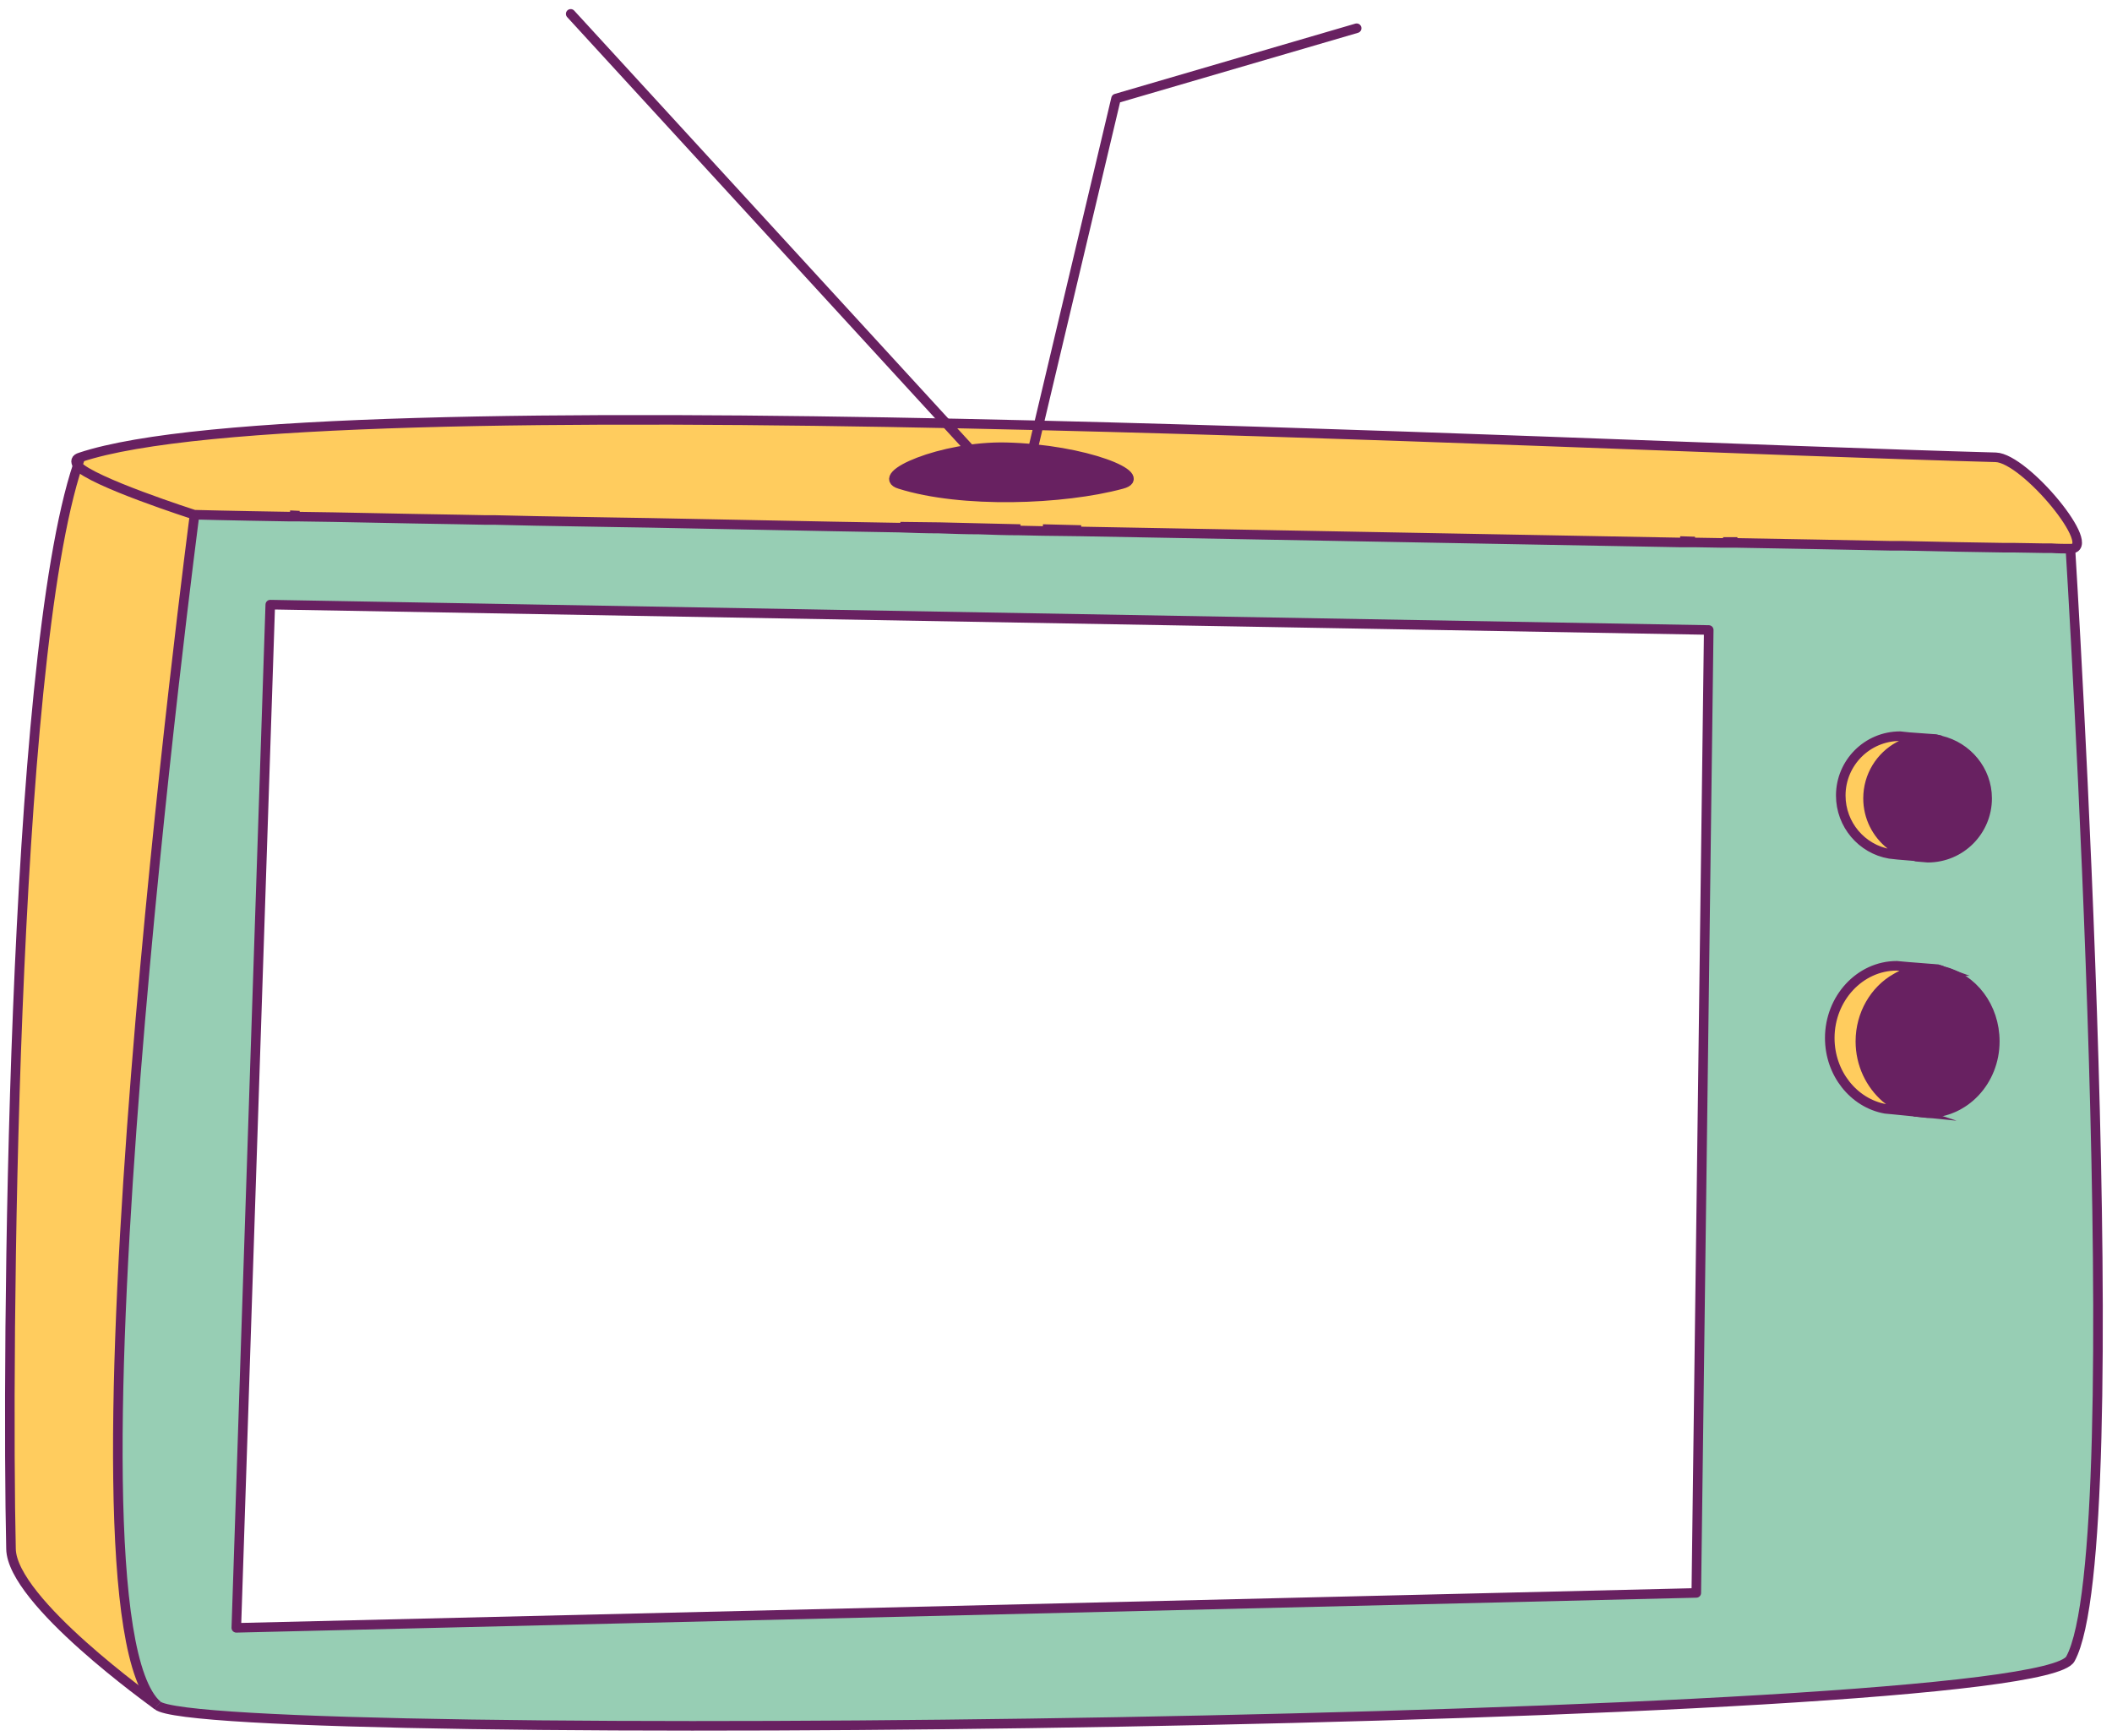 <?xml version="1.0" encoding="utf-8"?>
<!-- Generator: Adobe Illustrator 19.0.0, SVG Export Plug-In . SVG Version: 6.00 Build 0)  -->
<svg version="1.1" id="Layer_1" xmlns="http://www.w3.org/2000/svg" xmlns:xlink="http://www.w3.org/1999/xlink" x="0px" y="0px"
	 viewBox="0 0 441.5 363" style="enable-background:new 0 0 441.5 363;" xml:space="preserve">
<style type="text/css">
	.st0{fill:#97CEB4;}
	.st1{fill:#FFCC5E;}
	.st2{fill:none;stroke:#682161;stroke-width:2;stroke-linejoin:round;stroke-miterlimit:10;}
	.st3{fill:#682161;}
	.st4{fill:none;stroke:#682161;stroke-width:2;stroke-miterlimit:10;}
	.st5{fill:none;stroke:#682161;stroke-width:2;stroke-linecap:round;stroke-miterlimit:10;}
	.st6{fill:#682161;stroke:#682161;stroke-width:2;stroke-miterlimit:10;}
	.st7{fill:none;stroke:#682161;stroke-width:2;stroke-linecap:round;stroke-linejoin:round;stroke-miterlimit:10;}
</style>
<g>
	<g id="XMLID_11_">
		<g>
			<path id="XMLID_26_" class="st0" d="M432.8,114.6c0,0,13,208.6,0,232.2c-7.6,13.8-390.2,18.1-399.9,9.7c0,0,0,0,0,0
				c-22.4-19.7,7.8-249.1,7.8-249.1s7.3,0.1,19.9,0.4l1.9,0c9,0.2,20.4,0.4,33.6,0.6c1.7,0,3.4,0.1,5.2,0.1c0.7,0,1.3,0,2,0
				c2.9,0,5.8,0.1,8.8,0.2c5.6,0.1,11.4,0.2,17.4,0.3c2.1,0,4.1,0.1,6.3,0.1c16.3,0.3,34,0.6,52.3,1l8.3,0.2l8.4,0.2l8.4,0.2
				c1.6,0,3.2,0.1,4.8,0.1l8,0.1c43.5,0.8,87.9,1.6,125.2,2.3l3.1,0c2,0,3.9,0.1,5.9,0.1l3,0c11.7,0.2,22.6,0.4,32.3,0.6
				c0.9,0,1.7,0,2.5,0c8,0.1,15.1,0.3,21.2,0.4c0.7,0,1.4,0,2.1,0c2.1,0,4.1,0.1,5.9,0.1c0.6,0,1.1,0,1.7,0
				C430.3,114.6,431.6,114.6,432.8,114.6z M354.6,333l2.7-201.3l-300.7-5.3l-7.1,213.9L354.6,333z"/>
			<path id="XMLID_25_" class="st1" d="M417.2,95.6c6.2,0.2,21.8,19.2,15.6,19.1c-1.2,0-2.5,0-4-0.1l-1.7,0c-1.8,0-3.8-0.1-5.9-0.1
				l-2.1,0c-6.1-0.1-13.2-0.2-21.2-0.4l-2.5,0c-9.7-0.2-20.5-0.4-32.3-0.6c-1,0-2,0-3,0c-1.9,0-3.9-0.1-5.9-0.1c-1,0-2,0-3.1,0
				c-37.3-0.7-81.7-1.5-125.2-2.3c-2.7,0-5.3-0.1-8-0.1c-1.6,0-3.2-0.1-4.8-0.1c-2.8,0-5.6-0.1-8.4-0.2c-2.8,0-5.6-0.1-8.4-0.2
				c-2.8,0-5.5-0.1-8.3-0.2c-18.3-0.3-35.9-0.7-52.3-1l-6.3-0.1c-6-0.1-11.8-0.2-17.4-0.3l-8.8-0.2c-0.7,0-1.3,0-2,0l-5.2-0.1
				c-13.2-0.2-24.6-0.5-33.6-0.6c-0.7,0-1.3,0-1.9,0c-12.6-0.2-19.9-0.4-19.9-0.4s-21.5-6.9-24.4-10.3c0.2-0.5,0.3-1,0.5-1.5
				C65.7,79.3,324.9,93,417.2,95.6z"/>
			<path id="XMLID_24_" class="st1" d="M427.2,114.5l1.7,0C428.3,114.5,427.8,114.5,427.2,114.5z"/>
			<path id="XMLID_23_" class="st1" d="M419.2,114.4l2.1,0C420.6,114.4,419.9,114.4,419.2,114.4z"/>
			<path id="XMLID_22_" class="st1" d="M395.5,113.9l2.5,0C397.2,114,396.3,113.9,395.5,113.9z"/>
			<path id="XMLID_21_" class="st1" d="M129.6,109l6.3,0.1C133.8,109.1,131.7,109,129.6,109z"/>
			<path id="XMLID_20_" class="st1" d="M103.4,108.5l8.8,0.2C109.2,108.6,106.2,108.6,103.4,108.5z"/>
			<path id="XMLID_19_" class="st1" d="M96.2,108.4l5.2,0.1C99.6,108.5,97.9,108.4,96.2,108.4z"/>
			<path id="XMLID_18_" class="st1" d="M40.7,107.4c0,0-30.2,229.4-7.8,249.1c-0.9-0.7-30.4-21.7-30.6-32.7
				c-0.9-39.6,0-185,14-226.7C19.2,100.5,40.7,107.4,40.7,107.4z"/>
			<path id="XMLID_17_" class="st1" d="M16.8,95.6c-0.2,0.5-0.4,1-0.5,1.5C15.7,96.4,15.8,95.9,16.8,95.6z"/>
		</g>
		<g>
			<polygon id="XMLID_38_" class="st2" points="354.6,333 357.2,131.7 56.5,126.4 49.4,340.3 			"/>
			<path id="XMLID_37_" class="st2" d="M40.7,107.4c0,0-30.2,229.4-7.8,249.1"/>
			<line id="XMLID_36_" class="st2" x1="62.6" y1="107.8" x2="60.6" y2="107.7"/>
			<polyline id="XMLID_35_" class="st2" points="213.3,110.6 204.8,110.4 196.5,110.2 188.2,110.1 			"/>
			<line id="XMLID_34_" class="st2" x1="226" y1="110.8" x2="218" y2="110.6"/>
			<line id="XMLID_33_" class="st2" x1="354.3" y1="113.2" x2="351.2" y2="113.1"/>
			<line id="XMLID_32_" class="st2" x1="363.2" y1="113.3" x2="360.2" y2="113.3"/>
			<path id="XMLID_31_" class="st2" d="M32.9,356.5c9.7,8.4,392.3,4.1,399.9-9.7c13-23.6,0-232.2,0-232.2"/>
			<path id="XMLID_30_" class="st2" d="M16.8,95.6c48.9-16.3,308.2-2.5,400.4,0c6.2,0.2,21.8,19.2,15.6,19.1c-1.2,0-2.5,0-4-0.1
				c-0.5,0-1.1,0-1.7,0c-1.8,0-3.8-0.1-5.9-0.1c-0.7,0-1.4,0-2.1,0c-6.1-0.1-13.2-0.2-21.2-0.4c-0.8,0-1.7,0-2.5,0
				c-9.7-0.2-20.5-0.4-32.3-0.6c-1,0-2,0-3,0c-1.9,0-3.9-0.1-5.9-0.1c-1,0-2,0-3.1,0c-37.3-0.7-81.7-1.5-125.2-2.3
				c-2.7,0-5.3-0.1-8-0.1c-1.6,0-3.2-0.1-4.8-0.1c-2.8,0-5.6-0.1-8.4-0.2c-2.8,0-5.6-0.1-8.4-0.2c-2.8,0-5.5-0.1-8.3-0.2
				c-18.3-0.3-35.9-0.7-52.3-1c-2.1,0-4.2-0.1-6.3-0.1c-6-0.1-11.8-0.2-17.4-0.3c-3-0.1-6-0.1-8.8-0.2c-0.7,0-1.3,0-2,0
				c-1.8,0-3.5-0.1-5.2-0.1c-13.2-0.2-24.6-0.5-33.6-0.6c-0.7,0-1.3,0-1.9,0c-12.6-0.2-19.9-0.4-19.9-0.4s-21.5-6.9-24.4-10.3
				C15.7,96.4,15.8,95.9,16.8,95.6z"/>
			<path id="XMLID_29_" class="st2" d="M32.9,356.5C32.9,356.5,32.9,356.5,32.9,356.5c-0.9-0.7-30.4-21.7-30.6-32.7
				c-0.9-39.6,0-185,14-226.7c0.2-0.5,0.3-1,0.5-1.5"/>
		</g>
	</g>
	<g>
		<g id="XMLID_12_">
			<g>
				<path id="XMLID_9_" class="st3" d="M405.7,154.8c5.5,1.3,9.6,6.2,9.6,12.1c0,6.8-5.5,12.4-12.4,12.4l-2.4-0.2
					c-0.6-0.1-1.1-0.3-1.6-0.4c-1.3-0.5-2.5-1.1-3.6-2c-2.9-2.3-4.7-5.8-4.7-9.7c0-4.7,2.6-8.8,6.5-10.9c1.3-0.7,2.7-1.2,4.3-1.4
					c0.5-0.1,1.1-0.1,1.6-0.1c0.1,0,0.2,0,0.3,0C404,154.6,405.2,154.7,405.7,154.8C405.7,154.8,405.7,154.8,405.7,154.8z"/>
				<path id="XMLID_8_" class="st1" d="M404.8,154.5l0.9,0.3c-0.3-0.1-0.6-0.1-1-0.2c-0.5-0.1-1-0.1-1.5-0.1c-0.1,0-0.2,0-0.3,0
					c-0.5,0-1.1,0-1.6,0.1c-1.5,0.2-3,0.7-4.3,1.4c-3.9,2.1-6.5,6.2-6.5,10.9c0,3.9,1.8,7.4,4.7,9.7c1.1,0.9,2.3,1.5,3.6,2
					c0.5,0.2,1.1,0.3,1.6,0.4l-3.6-0.3l-1.8-0.2h0c-5.8-1-10.2-6.1-10.2-12.2c0-6.8,5.5-12.4,12.4-12.4l1.9,0.2L404.8,154.5z"/>
			</g>
			<g>
				<path id="XMLID_13_" class="st4" d="M403.3,154.5c0.5,0,1,0.1,1.5,0.1c0.3,0,0.6,0.1,1,0.2"/>
				<path id="XMLID_14_" class="st5" d="M405.7,154.8c-0.5-0.1-1.8-0.3-2.5-0.3c-0.1,0-0.2,0-0.3,0c-0.5,0-1.1,0-1.6,0.1
					c-1.5,0.2-3,0.7-4.3,1.4c-3.9,2.1-6.5,6.2-6.5,10.9c0,3.9,1.8,7.4,4.7,9.7c1.1,0.9,2.3,1.5,3.6,2c0.5,0.2,1.1,0.3,1.6,0.4
					l-3.6-0.3l-1.8-0.2h0c-5.8-1-10.2-6.1-10.2-12.2c0-6.8,5.5-12.4,12.4-12.4l1.9,0.2l5.5,0.4L405.7,154.8
					C405.7,154.8,405.7,154.8,405.7,154.8c5.5,1.3,9.7,6.2,9.7,12.1c0,6.8-5.5,12.4-12.4,12.4l-2.4-0.2"/>
			</g>
		</g>
	</g>
	<g>
		<g id="XMLID_10_">
			<g>
				<path id="XMLID_2_" class="st3" d="M406.1,203c6.3,1.5,10.9,7.5,10.9,14.7c0,8.3-6.3,15-14.1,15l-2.8-0.3
					c-0.6-0.1-1.3-0.3-1.9-0.5c-1.5-0.6-2.9-1.4-4.1-2.4c-3.3-2.8-5.3-7-5.3-11.8c0-5.7,3-10.7,7.4-13.2c1.5-0.9,3.1-1.4,4.9-1.7
					c0.6-0.1,1.2-0.1,1.8-0.1c0.1,0,0.2,0,0.3,0c0.8,0.1,2.1,0.3,2.7,0.3C406,202.9,406.1,203,406.1,203z"/>
				<path id="XMLID_1_" class="st1" d="M406.1,203c0,0-0.1,0-0.1,0c-0.3-0.1-0.7-0.1-1-0.2c-0.6-0.1-1.1-0.1-1.7-0.1
					c-0.1,0-0.2,0-0.3,0c-0.6,0-1.2,0-1.8,0.1c-1.7,0.2-3.4,0.8-4.9,1.7c-4.4,2.5-7.4,7.5-7.4,13.2c0,4.8,2.1,9,5.3,11.8
					c1.2,1,2.6,1.9,4.1,2.4c0.6,0.2,1.2,0.4,1.9,0.5l-4-0.4l-2.1-0.2h0c-6.6-1.2-11.6-7.4-11.6-14.8c0-8.3,6.3-15.1,14-15.1l2.2,0.2
					l6.3,0.5L406.1,203z"/>
			</g>
			<g>
				<path id="XMLID_5_" class="st4" d="M403.3,202.6c0.6,0,1.2,0.1,1.7,0.1c0.3,0,0.7,0.1,1,0.2"/>
				<path id="XMLID_4_" class="st4" d="M406.1,203c6.3,1.5,10.9,7.5,10.9,14.7c0,8.3-6.3,15-14.1,15l-2.8-0.3"/>
				<path id="XMLID_3_" class="st4" d="M400.2,232.4l-4-0.4l-2.1-0.2h0c-6.6-1.2-11.6-7.4-11.6-14.8c0-8.3,6.3-15.1,14-15.1l2.2,0.2
					l6.3,0.5l1.1,0.4c0,0-0.1,0-0.1,0c-0.6-0.1-1.9-0.3-2.7-0.3c-0.1,0-0.2,0-0.3,0c-0.6,0-1.2,0-1.8,0.1c-1.7,0.2-3.4,0.8-4.9,1.7
					c-4.4,2.5-7.4,7.5-7.4,13.2c0,4.8,2.1,9,5.3,11.8c1.2,1,2.6,1.9,4.1,2.4C398.9,232.1,399.6,232.2,400.2,232.4z"/>
			</g>
		</g>
	</g>
	<path class="st6" d="M188.1,101.2c-5.6-1.7,8.8-8,22.2-7.7c16.6,0.4,30.4,6.1,24.2,7.7C222.3,104.5,201.1,105.3,188.1,101.2z"/>
	<polyline class="st7" points="214.9,98.2 233.3,20.6 283.6,5.9 	"/>
	<line class="st7" x1="206.7" y1="98.2" x2="119.3" y2="2.9"/>
</g>
</svg>
